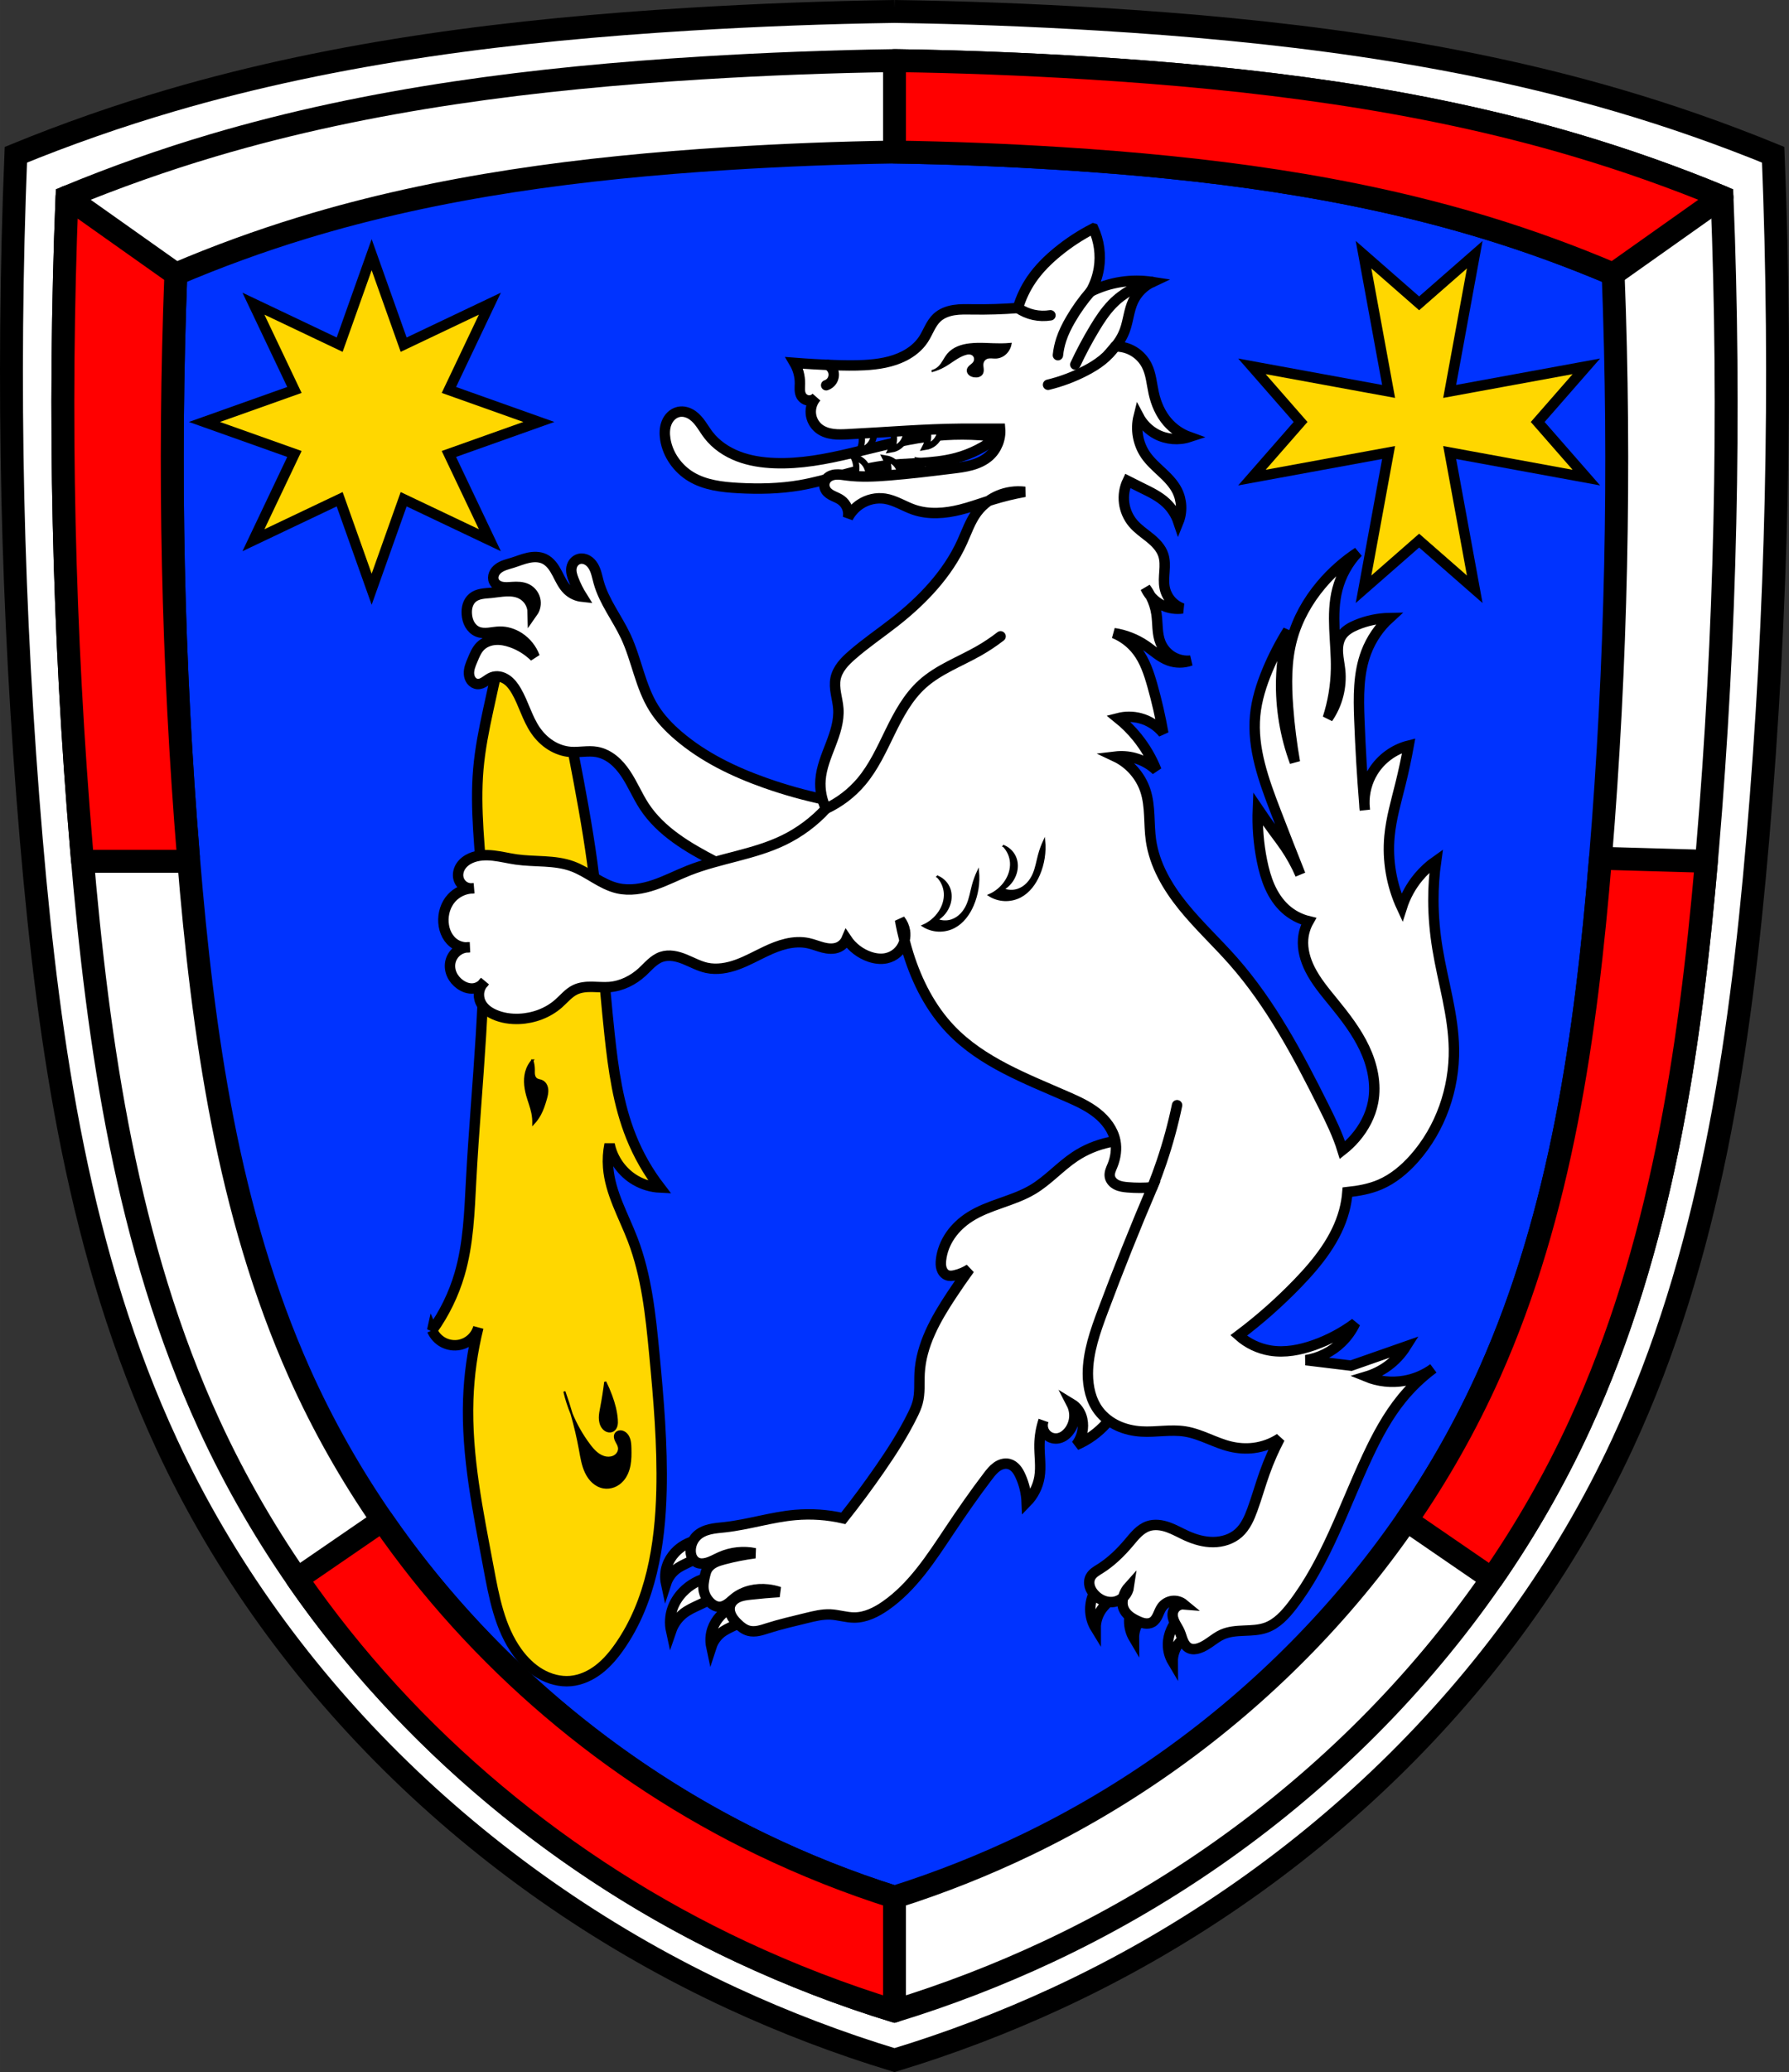 <svg xmlns="http://www.w3.org/2000/svg" width="859.28" viewBox="0 0 859.275 994.74"><rect x="0" y="0" width="859.275" height="994.74" fill="#333333" stroke="none"/><g transform="translate(17.232-13.173)"><g fill-rule="evenodd"><path d="m412.41 18.797c-32.868.478-65.725 1.718-98.54 3.719-84.08 5.126-168.29 15.34-249.12 39.04-25.21 7.393-50.05 16.09-74.37 26.03-4.401 109.7-1.915 219.68 7.438 329.07 8.485 99.24 23.11 199.7 65.07 290.03 54.47 117.26 154.1 211.55 271.44 265.86 25.297 11.709 51.41 21.658 78.08 29.748 26.675-8.09 52.789-18.04 78.09-29.748 117.33-54.31 216.96-148.6 271.44-265.86 41.964-90.33 56.59-190.79 65.07-290.03 9.353-109.39 11.837-219.37 7.436-329.07-24.32-9.944-49.15-18.636-74.37-26.03-80.83-23.701-165.05-33.915-249.13-39.04-32.81-2-65.67-3.241-98.54-3.719" fill="#fff"/><path d="m412.41 18.674c-32.868.478-65.725 1.718-98.54 3.719-84.08 5.126-168.29 15.34-249.12 39.04-25.21 7.393-50.05 16.09-74.37 26.03-4.401 109.7-1.915 219.68 7.438 329.07 8.485 99.24 23.11 199.7 65.07 290.03 54.47 117.26 154.1 211.55 271.44 265.86 25.297 11.709 51.41 21.658 78.08 29.748 26.675-8.09 52.789-18.04 78.09-29.748 117.33-54.31 216.96-148.6 271.44-265.86 41.964-90.33 56.59-190.79 65.07-290.03 9.353-109.39 11.837-219.37 7.436-329.07-24.32-9.944-49.15-18.636-74.37-26.03-80.83-23.701-165.05-33.915-249.13-39.04-32.81-2-65.67-3.241-98.54-3.719z" fill="none" stroke="#000" stroke-width="11"/><path d="m412.41 86.29c-26.883.407-53.757 1.464-80.59 3.168-68.769 4.367-137.65 13.07-203.76 33.26-20.622 6.298-40.934 13.702-60.826 22.17-3.6 93.45-1.566 187.13 6.083 280.31 6.94 84.54 18.899 170.11 53.22 247.06 44.554 99.88 126.04 180.21 222.01 226.47 20.691 9.974 42.05 18.449 63.866 25.34 21.818-6.892 43.18-15.366 63.867-25.34 95.97-46.26 177.46-126.58 222.01-226.47 34.32-76.946 46.28-162.52 53.22-247.06 7.65-93.18 9.682-186.87 6.082-280.31-19.892-8.47-40.2-15.875-60.824-22.17-66.11-20.19-134.99-28.89-203.76-33.26-26.836-1.704-53.71-2.761-80.59-3.168" fill="#03f"/><g stroke="#000" stroke-width="11" transform="translate(-17.232 13.173)"><path d="m429.64 29.09c-30.956.455-61.901 1.637-92.8 3.541-79.19 4.88-158.5 14.604-234.63 37.17-23.746 7.04-47.14 15.315-70.04 24.781-4.145 104.44-1.805 209.14 7 313.28 7.991 94.48 21.763 190.12 61.29 276.11 51.3 111.63 145.14 201.4 255.64 253.1 23.825 11.147 48.42 20.62 73.54 28.322 25.12-7.702 49.72-17.18 73.54-28.322 110.51-51.702 204.34-141.47 255.64-253.1 39.523-85.996 53.29-181.64 61.29-276.11 8.809-104.14 11.147-208.84 7-313.28-22.906-9.467-46.29-17.743-70.04-24.781-76.13-22.564-155.45-32.29-234.63-37.17-30.902-1.904-61.849-3.086-92.8-3.541zm0 43.898c26.883.407 53.758 1.464 80.59 3.168 68.769 4.367 137.65 13.07 203.76 33.26 20.622 6.298 40.932 13.703 60.824 22.17 3.6 93.45 1.568 187.13-6.082 280.31-6.94 84.54-18.9 170.11-53.22 247.05-44.554 99.88-126.04 180.21-222.01 226.47-20.691 9.974-42.05 18.45-63.867 25.342-21.818-6.892-43.17-15.368-63.865-25.342-95.97-46.26-177.46-126.58-222.01-226.47-34.32-76.946-46.28-162.52-53.22-247.05-7.65-93.18-9.684-186.86-6.084-280.31 19.892-8.47 40.2-15.876 60.826-22.17 66.11-20.19 134.99-28.889 203.76-33.26 26.836-1.704 53.709-2.761 80.59-3.168z" fill="none"/><path d="m429.64 29.09v43.898c26.883.407 53.758 1.464 80.59 3.168 68.769 4.367 137.65 13.07 203.76 33.26 20.622 6.298 40.932 13.703 60.824 22.17l52.29-37.01c-22.906-9.467-46.29-17.743-70.04-24.781-76.13-22.564-155.45-32.29-234.63-37.17-30.902-1.904-61.849-3.086-92.8-3.541zm-397.47 65.49c-4.145 104.44-1.805 209.14 7 313.28.158 1.872.335 3.747.498 5.619h47.725l3.096-2.318c-7.6-92.94-9.618-186.38-6.03-279.58l-52.29-37.01zm736.57 317.45l-.012.002c-6.941 84.49-18.907 170.01-53.21 246.92-11.12 24.924-24.536 48.628-39.904 70.891l40.951 28.1.004.002c16.16-23.346 30.357-48.07 42.26-73.973 38.739-84.29 52.722-177.85 60.787-270.49l-.002-.002-50.875-1.449zm-585.07 317.81l-40.951 28.1c53.49 77.27 128.52 139.43 213.38 179.13 23.825 11.147 48.42 20.62 73.54 28.322v-54.641c-21.818-6.892-43.17-15.368-63.865-25.342-72.02-34.718-135.89-88.62-182.11-155.58z" fill="#f00" stroke-linejoin="round"/></g></g><g stroke="#000"><path d="m178.51 122.26l-15.367 43.21-41.42-19.689 19.689 41.42-43.21 15.369 43.21 15.367-19.689 41.42 41.42-19.689 15.367 43.21 15.367-43.21 41.42 19.689-19.691-41.42 43.21-15.367-43.21-15.369 19.691-41.42-41.42 19.689-15.367-43.21zm476.41 0l12.04 65.65-65.65-12.04 23.365 26.707-23.365 26.707 65.65-12.04-12.04 65.65 26.707-23.365 26.707 23.365-12.04-65.65 65.65 12.04-23.365-26.707 23.365-26.707-65.65 12.04 12.04-65.65-26.707 23.365-26.707-23.365z" transform="translate(-17.232 13.173)" fill="#ffd700" stroke-linecap="round" stroke-width="5"/><g transform="translate(-4)" fill-rule="evenodd"><path d="m194.35 651.85c1.053 2.467 2.976 4.553 5.35 5.803 2.374 1.249 5.182 1.654 7.812 1.125 2.106-.424 4.09-1.436 5.669-2.894 1.578-1.457 2.746-3.354 3.337-5.419-2.825 11.333-4.453 22.964-4.849 34.637-.917 27.02 4.735 53.777 9.698 80.36 2.663 14.265 5.359 29.11 13.855 40.871 2.975 4.12 6.651 7.792 11.04 10.35 4.391 2.558 9.528 3.959 14.589 3.505 4.945-.444 9.629-2.628 13.558-5.662 3.929-3.034 7.154-6.892 9.995-10.963 14.993-21.488 19.468-48.621 20.09-74.815.521-21.974-1.379-43.928-3.464-65.81-1.767-18.544-3.726-37.33-10.391-54.726-4.383-11.44-10.827-22.423-11.776-34.637-.288-3.703-.054-7.446.693-11.08 1.467 7.181 6.124 13.65 12.469 17.318 3.576 2.067 7.651 3.266 11.776 3.464-5.696-7.399-10.372-15.582-13.855-24.25-6.271-15.598-8.601-32.468-10.391-49.18-2.941-27.463-4.567-55.07-8.313-82.44-4.773-34.869-12.967-69.18-18.503-103.94-.584-3.666-1.161-7.41-2.856-10.713-.847-1.651-1.975-3.175-3.407-4.356-1.432-1.181-3.178-2.01-5.02-2.224-2.244-.262-4.546.399-6.437 1.634-1.892 1.235-3.389 3.02-4.484 4.992-2.191 3.952-2.788 8.555-3.503 13.02-3.03 18.946-8.852 37.443-10.514 56.56-1.683 19.358.94 38.792 2.078 58.19 2.722 46.4-3.069 92.82-5.542 139.24-.806 15.14-1.289 30.477-5.542 45.03-2.824 9.661-7.295 18.838-13.162 27.02z" fill="#ffd700" stroke-width="5"/><path d="m242.48 522.26c-1.07 1.201-1.923 2.595-2.508 4.094-1.557 3.987-1.145 8.492 0 12.617.793 2.856 1.922 5.622 2.508 8.527.339 1.682.493 3.4.457 5.115 1.248-1.333 2.324-2.827 3.193-4.434 1.219-2.252 2.02-4.703 2.736-7.162.462-1.59.895-3.234.732-4.881-.081-.824-.317-1.639-.744-2.348-.428-.709-1.055-1.306-1.813-1.639-.448-.197-.932-.3-1.404-.43-.472-.13-.945-.294-1.332-.594-.314-.243-.56-.568-.734-.924-.175-.356-.281-.743-.342-1.135-.121-.784-.061-1.582-.064-2.375-.007-1.501-.239-3-.686-4.434zm34.988 154.3c-.499 4.121-1.143 8.223-1.93 12.299-.312 1.617-.648 3.242-.65 4.889-.002 1.646.355 3.34 1.314 4.678.556.775 1.319 1.419 2.219 1.734.9.316 1.941.279 2.768-.197.429-.247.791-.604 1.068-1.014.277-.41.472-.873.598-1.352.252-.957.231-1.962.16-2.949-.28-3.883-1.314-7.681-2.654-11.336-.843-2.3-1.808-4.555-2.893-6.752zm-19.629 4.627c.847 3.64 2.01 7.204 3.439 10.656-1.035-3.588-2.18-7.142-3.439-10.656zm3.439 10.656c1.643 5.697 3 11.476 4.063 17.309.679 3.733 1.259 7.55 2.912 10.965.827 1.707 1.922 3.299 3.332 4.568 1.41 1.269 3.145 2.206 5.01 2.543 1.683.303 3.445.111 5.04-.5 1.597-.611 3.03-1.632 4.164-2.91 1.794-2.02 2.827-4.622 3.326-7.275.499-2.653.495-5.374.426-8.07-.039-1.51-.102-3.045-.582-4.477-.24-.716-.586-1.399-1.059-1.988-.473-.589-1.076-1.081-1.77-1.379-.655-.282-1.399-.387-2.094-.223-.694.164-1.331.612-1.658 1.246-.265.513-.317 1.117-.229 1.688.088.571.309 1.113.568 1.629.519 1.032 1.208 2.02 1.365 3.162.102.746-.037 1.518-.365 2.195-.329.677-.844 1.258-1.459 1.691-1.231.866-2.827 1.116-4.314.889-1.73-.264-3.328-1.13-4.674-2.25-1.345-1.12-2.46-2.489-3.512-3.889-3.449-4.588-6.298-9.62-8.496-14.922z"/></g><g fill-rule="evenodd"><g fill="#fff"><path d="m461.84 222.89c-11.11-1.49-22.417-1.514-33.534-.071-24.721 3.21-48.583 13.62-73.49 12.689-5.943-.222-11.91-1.109-17.463-3.241-5.552-2.131-10.688-5.56-14.308-10.279-1.242-1.619-2.296-3.373-3.477-5.04-1.181-1.664-2.512-3.257-4.183-4.427-.976-.683-2.064-1.215-3.219-1.506-1.155-.291-2.379-.336-3.54-.071-1.3.296-2.501.977-3.47 1.894-.969.916-1.709 2.062-2.21 3.298-1 2.471-1.041 5.243-.63 7.877 1.163 7.44 5.931 14.159 12.393 18.03 6.696 4.01 14.741 4.976 22.532 5.408 10.01.555 20.1.367 29.968-1.352 13.308-2.317 26.05-7.382 39.431-9.238 11.766-1.632 23.9-.765 35.38-3.83 7.226-1.93 14.03-5.411 19.828-10.139z" stroke-width="5"/><path d="m449.9 201.07l-7.348.244c1.791 1.841 2.933 4.301 3.184 6.857.214 2.181-.217 4.423-1.225 6.369 1.473-.227 2.883-.853 4.04-1.795 1.156-.942 2.054-2.197 2.574-3.594.496-1.333.647-2.793.434-4.199-.213-1.406-.789-2.756-1.658-3.883zm-16.41 1.225l-7.348.244c1.791 1.841 2.933 4.301 3.184 6.857.214 2.181-.217 4.423-1.225 6.369 1.473-.227 2.883-.853 4.04-1.795 1.156-.942 2.054-2.197 2.574-3.594.496-1.333.647-2.793.434-4.199-.213-1.406-.789-2.756-1.658-3.883zm-15.41.621l-7.348.244c1.791 1.841 2.933 4.301 3.184 6.857.214 2.181-.217 4.423-1.225 6.369 1.473-.227 2.883-.853 4.04-1.795 1.156-.942 2.054-2.197 2.574-3.594.496-1.333.647-2.793.434-4.199-.213-1.406-.789-2.756-1.658-3.883z" transform="translate(-17.232 13.173)" stroke-width="3"/><g stroke-width="5"><path d="m317.12 752.76c-3.856.821-7.445 2.857-10.127 5.746-1.674 1.804-3 3.94-3.797 6.27-.941 2.757-1.117 5.769-.506 8.617 1-3.089 3.095-5.812 5.822-7.574 2.075-1.341 4.387-2.262 6.582-3.395l5.064-2.611-3.039-7.05zm200 15.398c-3.852 2.172-6.995 5.577-8.854 9.59-1.146 2.474-1.812 5.18-1.828 7.906-.019 3.231.887 6.463 2.582 9.213-.017-3.604 1.258-7.201 3.541-9.99 1.756-2.145 3.918-3.917 5.879-5.877l4.521-4.521-5.842-6.32zm-193.52 2.221c-4.92.996-9.516 3.537-12.975 7.176-2.133 2.244-3.843 4.906-4.865 7.828-1.202 3.436-1.429 7.208-.648 10.764 1.321-3.875 4-7.271 7.461-9.459 2.661-1.682 5.621-2.826 8.434-4.24l6.486-3.262-3.893-8.807zm210.9 5.139c-3.394 2.01-6.147 5.081-7.77 8.674-1.013 2.243-1.592 4.689-1.604 7.15-.013 2.913.779 5.827 2.266 8.332-.034-3.247 1.083-6.496 3.107-9.04 1.539-1.932 3.438-3.542 5.158-5.314l3.967-4.09-5.125-5.717zm-195.63 7.656c-3.856.821-7.445 2.857-10.127 5.746-1.674 1.804-3 3.938-3.799 6.268-.941 2.757-1.117 5.771-.506 8.619 1-3.089 3.095-5.812 5.822-7.574 2.075-1.341 4.389-2.262 6.584-3.395l5.063-2.611-3.037-7.05zm214.26 3.594c-3.394 2.01-6.147 5.079-7.77 8.672-1.013 2.243-1.592 4.691-1.604 7.152-.013 2.913.779 5.825 2.266 8.33-.034-3.247 1.083-6.496 3.107-9.04 1.539-1.932 3.438-3.542 5.158-5.314l3.967-4.088-5.125-5.717z"/><path d="m533.7 561.18c-11.959-2.107-24.694.584-34.778 7.348-7.06 4.735-12.786 11.313-20.08 15.675-9.498 5.677-21.06 7.244-30.37 13.226-3.585 2.303-6.78 5.247-9.2 8.754-2.421 3.507-4.052 7.584-4.515 11.819-.154 1.412-.176 2.867.253 4.221.215.677.542 1.321.995 1.869.452.547 1.032.995 1.691 1.258.617.246 1.29.327 1.954.303.663-.024 1.319-.149 1.965-.303 2.431-.58 4.761-1.579 6.858-2.939-3.03 4.179-5.973 8.426-8.817 12.736-7.472 11.324-14.467 23.68-15.185 37.23-.252 4.753.273 9.614-.98 14.205-.553 2.028-1.441 3.948-2.37 5.834-4.479 9.102-9.981 17.664-15.754 26.01-5.587 8.07-11.44 15.958-17.547 23.644-7.556-1.737-15.386-2.279-23.11-1.601-11.398 1-22.426 4.621-33.799 5.878-2.441.27-4.905.432-7.29 1.014-2.385.582-4.726 1.623-6.425 3.395-1.63 1.699-2.58 4.02-2.694 6.368-.058 1.196.097 2.416.575 3.513.478 1.097 1.297 2.066 2.364 2.61.707.361 1.504.528 2.298.547.794.019 1.586-.105 2.355-.302 2.413-.62 4.576-1.94 6.858-2.939 5.119-2.242 10.938-2.85 16.41-1.714-5.04.653-10.03 1.636-14.94 2.939-1.568.416-3.141.87-4.576 1.627-1.435.756-2.739 1.842-3.506 3.272-.49.913-.745 1.93-.98 2.939-.579 2.492-1.058 5.098-.49 7.592.393 1.727 1.281 3.322 2.449 4.653.659.751 1.414 1.427 2.284 1.919.87.491 1.86.793 2.859.775 1.401-.024 2.727-.665 3.866-1.481 1.14-.816 2.138-1.812 3.237-2.682 4.446-3.522 10.416-4.804 16.05-4.164 1.87.213 3.718.624 5.502 1.225-4.662.298-9.317.706-13.96 1.225-2 .224-4.04.478-5.872 1.314-.916.418-1.773.983-2.468 1.712-.695.729-1.225 1.627-1.457 2.607-.267 1.13-.132 2.331.245 3.429.653 1.903 1.989 3.493 3.429 4.898 1.541 1.504 3.304 2.888 5.388 3.429 1.497.388 3.081.318 4.6.03 1.519-.288 2.988-.786 4.462-1.254 6.116-1.943 12.38-3.375 18.614-4.898 3.782-.924 7.622-1.889 11.511-1.714 3.869.174 7.638 1.473 11.511 1.47 5.406-.005 10.501-2.547 14.94-5.633 13.11-9.115 21.987-22.97 30.86-36.25 5.891-8.816 11.932-17.536 18.369-25.961 1.25-1.637 2.541-3.287 4.219-4.482.839-.597 1.771-1.074 2.766-1.337.996-.263 2.057-.307 3.057-.059 1.365.339 2.557 1.206 3.475 2.271.918 1.065 1.582 2.324 2.158 3.607 1.764 3.926 2.767 8.191 2.939 12.491 3.194-3.256 5.361-7.504 6.123-12 .882-5.207-.087-10.534.018-15.814.077-3.859.734-7.706 1.941-11.372-.386 1.01-.509 2.119-.352 3.188.157 1.07.593 2.097 1.253 2.953.66.856 1.543 1.538 2.538 1.962.995.423 2.099.587 3.173.469 1.063-.116 2.088-.503 2.998-1.065.91-.562 1.706-1.297 2.39-2.119 1.531-1.839 2.506-4.135 2.766-6.514.26-2.379-.197-4.831-1.296-6.957 1.245.751 2.336 1.758 3.184 2.939 1.28 1.783 1.991 3.939 2.204 6.123.373 3.821-.794 7.771-3.184 10.776 5.569-2.375 10.6-6 14.615-10.532 5.997-6.767 9.572-15.272 13.795-23.267 9.885-18.714 23.83-35.468 30.37-55.6 3.402-10.472 4.667-21.789 2.449-32.574-1.306-6.353-3.921-12.624-8.572-17.14-4.87-4.734-11.849-7.213-18.614-6.613z"/><path d="m408.14 401.17c-19.669-1.457-39.14-5.54-57.741-12.11-15.09-5.326-29.77-12.396-41.909-22.817-4.438-3.81-8.537-8.08-11.641-13.04-6.563-10.478-8.272-23.256-13.504-34.458-4.122-8.826-10.435-16.69-13.04-26.08-.725-2.613-1.171-5.364-2.57-7.687-.7-1.162-1.642-2.199-2.821-2.869-1.179-.67-2.606-.949-3.921-.62-.958.24-1.829.796-2.477 1.542-.648.746-1.073 1.676-1.248 2.649-.339 1.882.247 3.802.931 5.588 1.12 2.921 2.526 5.733 4.191 8.382-2.603-.274-5.103-1.441-6.985-3.26-2.265-2.189-3.554-5.164-5.02-7.952-.733-1.394-1.528-2.765-2.525-3.984-.997-1.219-2.208-2.288-3.63-2.964-2.393-1.138-5.198-1.084-7.787-.521-2.589.563-5.05 1.601-7.579 2.383-2.276.703-4.678 1.23-6.6 2.638-.961.704-1.78 1.63-2.23 2.733-.45 1.103-.504 2.389-.017 3.476.338.755.92 1.388 1.609 1.846.689.458 1.481.746 2.292.908 1.622.323 3.296.147 4.947.04 2.373-.153 4.861-.137 6.985.931 1.946.979 3.43 2.834 3.959 4.947.528 2.113.092 4.448-1.165 6.228-.031-1.834-.575-3.656-1.555-5.206-.979-1.551-2.391-2.825-4.03-3.641-2.189-1.088-4.705-1.344-7.147-1.241-2.442.102-4.856.543-7.289.776-1.544.147-3.099.211-4.622.504-1.523.293-3.03.833-4.225 1.824-1.118.929-1.907 2.22-2.349 3.604-.442 1.385-.549 2.862-.445 4.312.124 1.718.55 3.432 1.399 4.931.849 1.499 2.14 2.773 3.723 3.451 1.659.711 3.531.741 5.327.568 1.797-.173 3.578-.535 5.383-.568 3.289-.06 6.555 1 9.313 2.794 3.391 2.203 6.05 5.521 7.45 9.313-3.146-3.118-6.994-5.524-11.176-6.985-2.494-.871-5.141-1.413-7.775-1.209-2.634.204-5.26 1.201-7.126 3.072-1.78 1.784-2.748 4.197-3.725 6.519-.905 2.149-1.875 4.379-1.748 6.708.063 1.164.417 2.331 1.125 3.257.708.927 1.789 1.592 2.952 1.676.651.047 1.307-.084 1.918-.315.611-.231 1.179-.561 1.726-.918 1.092-.716 2.122-1.559 3.342-2.026 1.132-.434 2.386-.517 3.58-.308 1.194.209 2.33.704 3.339 1.376 2.02 1.345 3.5 3.356 4.722 5.451 3.573 6.125 5.273 13.263 9.313 19.09 1.928 2.782 4.375 5.219 7.239 7.02 2.864 1.803 6.15 2.963 9.525 3.222 4.187.321 8.437-.726 12.573 0 2.945.517 5.692 1.925 8.02 3.799 2.33 1.875 4.261 4.205 5.922 6.692 3.322 4.973 5.599 10.58 8.872 15.586 7.958 12.171 21.09 19.834 33.992 26.542 7.823 4.067 15.742 7.949 23.748 11.641l58.21-37.25z"/></g><path d="m430 247.95l-7.348-.244c1.791-1.841 2.933-4.301 3.184-6.857.214-2.181-.217-4.423-1.225-6.369 1.473.227 2.883.853 4.04 1.795 1.156.942 2.054 2.197 2.574 3.594.496 1.333.647 2.793.434 4.199-.213 1.406-.789 2.756-1.658 3.883zm-16.41-1.225l-7.348-.244c1.791-1.841 2.933-4.301 3.184-6.857.214-2.181-.217-4.423-1.225-6.369 1.473.227 2.883.853 4.04 1.795 1.156.942 2.054 2.197 2.574 3.594.496 1.333.647 2.793.434 4.199-.213 1.406-.789 2.756-1.658 3.883zm-15.41-.621l-7.348-.244c1.791-1.841 2.933-4.301 3.184-6.857.214-2.181-.217-4.423-1.225-6.369 1.473.227 2.883.853 4.04 1.795 1.156.942 2.054 2.197 2.574 3.594.496 1.333.647 2.793.434 4.199-.213 1.406-.789 2.756-1.658 3.883z" stroke-width="3"/><path d="m507.9 122.85c-6.082 3.111-11.832 6.871-17.12 11.195-4.704 3.846-9.07 8.166-12.512 13.17-2.908 4.223-5.14 8.909-6.586 13.828-7.229.54-14.482.761-21.73.66-3.01-.042-6.03-.139-9 .336-2.969.475-5.92 1.567-8.121 3.615-1.523 1.417-2.624 3.223-3.596 5.063-.972 1.839-1.837 3.74-2.988 5.473-2.265 3.408-5.574 6.05-9.221 7.902-5.883 2.996-12.575 4.02-19.17 4.367-4.822.253-9.656.167-14.482 0-6.351-.219-12.696-.578-19.03-1.074 1.75 2.973 2.672 6.429 2.635 9.879-.011 1.01-.102 2.01-.06 3.02.041 1.01.223 2.029.719 2.906.7 1.239 2.032 2.1 3.449 2.229 1.418.129 2.883-.477 3.795-1.57-1.921 2.102-2.913 5.03-2.666 7.863.247 2.837 1.728 5.544 3.982 7.283 1.9 1.465 4.265 2.229 6.643 2.545 2.378.316 4.79.209 7.186.09 18.22-.905 36.416-2.497 54.658-2.635 4.61-.035 9.22 0 13.83 0h4.609c.419 4.886-1.595 9.92-5.268 13.17-2.378 2.104-5.348 3.448-8.406 4.301-3.058.853-6.224 1.241-9.375 1.627-10.08 1.234-20.17 2.481-30.29 3.293-6.796.545-13.655.893-20.414 0-1.758-.232-3.529-.549-5.295-.381-.883.084-1.76.291-2.559.676-.799.385-1.517.951-2.023 1.68-.532.766-.817 1.7-.813 2.633.004.933.295 1.861.813 2.637.803 1.204 2.09 1.991 3.393 2.621 1.303.63 2.674 1.147 3.852 1.988 1.317.941 2.349 2.274 2.93 3.785.581 1.511.709 3.194.361 4.775 1.37-2.653 3.433-4.945 5.928-6.586 3.459-2.275 7.762-3.263 11.854-2.633 4.889.753 9.152 3.653 13.828 5.268 7.155 2.471 15.05 1.839 22.391 0 4.584-1.148 9.04-2.737 13.541-4.184 1.423-1.01 2.946-1.872 4.549-2.559 4.03-1.726 8.514-2.36 12.861-1.818-5.174.928-10.293 2.166-15.318 3.707-.7.215-1.395.446-2.092.67-2.153 1.524-4.07 3.38-5.639 5.5-3.13 4.23-4.827 9.315-7 14.11-7.01 15.466-19.14 28.11-32.512 38.576-6.778 5.305-13.934 10.139-20.414 15.805-1.751 1.531-3.459 3.129-4.879 4.971-1.42 1.842-2.55 3.945-3.02 6.223-.496 2.387-.255 4.868.154 7.271.409 2.404.986 4.785 1.162 7.217.429 5.908-1.518 11.71-3.641 17.24-2.123 5.53-4.476 11.1-4.92 17-.356 4.734.564 9.556 2.635 13.828-5.776 6.267-12.741 11.436-20.414 15.15-14.33 6.931-30.632 8.644-45.44 14.488-5.572 2.199-10.915 4.977-16.584 6.912-5.669 1.935-11.825 3-17.66 1.648-3.934-.913-7.534-2.88-11.01-4.93-3.479-2.05-6.924-4.22-10.717-5.607-8.544-3.125-17.994-2.01-27-3.293-3.643-.519-7.226-1.433-10.883-1.844-3.657-.411-7.476-.29-10.848 1.186-1.918.84-3.676 2.136-4.828 3.885-1.152 1.748-1.65 3.974-1.1 5.994.412 1.515 1.406 2.862 2.73 3.705.919.585 1.991.916 3.078.979.477-.049.956-.075 1.436-.074-.473.082-.956.102-1.436.074-3.445.353-6.755 1.984-9.102 4.535-2.899 3.152-4.255 7.582-3.951 11.854.149 2.091.68 4.168 1.67 6.02.99 1.848 2.45 3.461 4.258 4.521 1.48.868 3.182 1.35 4.896 1.404.559-.082 1.123-.114 1.688-.088-.559.076-1.124.106-1.688.088-1.548.226-3.039.852-4.27 1.818-1.675 1.316-2.855 3.247-3.262 5.338-.387 1.987-.08 4.086.764 5.926.844 1.84 2.209 3.421 3.846 4.611 1.898 1.38 4.256 2.253 6.586 1.975 1.517-.181 2.957-.872 4.082-1.904.346-.502.741-.971 1.186-1.389-.331.514-.736.976-1.186 1.389-.671.972-1.149 2.076-1.381 3.234-.351 1.756-.14 3.621.592 5.256.617 1.378 1.59 2.58 2.738 3.561 1.148.981 2.468 1.746 3.846 2.365 3.768 1.693 7.971 2.295 12.1 2.113 6.874-.304 13.696-2.826 18.854-7.381 2.581-2.279 4.803-5.085 7.902-6.586 2.5-1.211 5.357-1.457 8.135-1.424 2.778.033 5.559.325 8.328.107 5.885-.462 11.455-3.253 15.805-7.244 1.453-1.333 2.782-2.796 4.25-4.111 1.468-1.316 3.105-2.496 4.971-3.133 1.801-.614 3.754-.697 5.639-.438 1.885.26 3.71.854 5.475 1.564 3.53 1.422 6.899 3.334 10.617 4.143 4.887 1.063 10.02.127 14.717-1.586 4.698-1.713 9.08-4.18 13.6-6.316 3.191-1.508 6.478-2.859 9.916-3.656 3.438-.797 7.05-1.027 10.5-.295 2.434.516 4.745 1.497 7.156 2.111 2.411.614 5.04.838 7.33-.137 1.756-.748 3.203-2.195 3.951-3.951 2.652 3.982 6.657 7.04 11.195 8.561 2.537.848 5.287 1.218 7.902.658 1.908-.409 3.706-1.31 5.174-2.596 1.467-1.285 2.6-2.95 3.256-4.787.13-.365.228-.741.32-1.117-.846-3.284-1.58-6.597-2.164-9.938 1.217 1.524 2.036 3.363 2.357 5.287.257 1.542.18 3.132-.193 4.65.567 2.2 1.175 4.39 1.857 6.557 4.196 13.315 10.694 26.1 20.344 36.19 14.995 15.677 36.1 23.566 55.975 32.27 4.966 2.175 9.954 4.462 14.209 7.822 4.255 3.36 7.768 7.937 8.84 13.252.797 3.953.197 8.116-1.316 11.854-.344.85-.737 1.682-1.014 2.557-.277.874-.437 1.803-.305 2.711.131.898.549 1.743 1.135 2.436.586.693 1.337 1.237 2.15 1.639 1.627.804 3.467 1.039 5.275 1.193 3.942.336 7.912.336 11.854 0-8.343 19.576-16.248 39.34-23.707 59.27-3.66 9.779-7.258 19.851-7.242 30.29.009 6.293 1.45 12.779 5.268 17.781 2.365 3.099 5.568 5.519 9.109 7.15 3.541 1.631 7.413 2.488 11.305 2.727 7.02.43 14.13-1.116 21.07 0 7.553 1.214 14.291 5.474 21.732 7.244 3.656.87 7.466 1.125 11.195.658 4.449-.557 8.765-2.146 12.512-4.609-2.797 5.309-5.22 10.814-7.244 16.463-2.107 5.882-3.78 11.913-5.926 17.781-1.502 4.108-3.331 8.27-6.586 11.193-3.29 2.955-7.796 4.349-12.219 4.373-4.422.024-8.774-1.235-12.805-3.055-2.967-1.34-5.802-2.99-8.871-4.076-3.069-1.086-6.485-1.576-9.568-.533-1.943.657-3.649 1.888-5.131 3.307-1.482 1.418-2.763 3.03-4.088 4.596-4.03 4.766-8.544 9.193-13.83 12.512-.868.545-1.755 1.06-2.568 1.684-.813.623-1.555 1.366-2.041 2.268-.743 1.379-.827 3.056-.41 4.566.417 1.51 1.302 2.862 2.385 3.994 1.256 1.313 2.798 2.365 4.512 2.969 1.714.603 3.6.748 5.367.324 1.403-.337 2.704-1.048 3.777-2.01.053-.21.109-.418.174-.623.535-1.701 1.441-3.285 2.635-4.609-.242 1.716-1.012 3.354-2.178 4.637-.195.214-.415.402-.631.596-.444 1.75-.473 3.627.174 5.305.545 1.412 1.54 2.62 2.709 3.582 1.169.962 2.51 1.694 3.877 2.344 1.141.542 2.322 1.037 3.57 1.23 1.249.194 2.581.065 3.672-.572.627-.366 1.154-.887 1.586-1.471.432-.583.773-1.228 1.078-1.887.61-1.317 1.093-2.713 1.947-3.887 1.168-1.603 3.01-2.692 4.982-2.938 1.968-.246 4.03.355 5.553 1.621-1.197-.101-2.426.252-3.387.973-.961.72-1.643 1.802-1.881 2.979-.165.817-.121 1.667.059 2.48.18.814.492 1.593.861 2.34.738 1.494 1.703 2.872 2.373 4.398.63 1.436.988 2.979 1.609 4.418.311.72.69 1.416 1.184 2.025.493.609 1.105 1.13 1.816 1.459.714.33 1.512.46 2.299.438.786-.023 1.562-.194 2.311-.438 2.065-.672 3.904-1.888 5.68-3.139 1.776-1.25 3.534-2.557 5.516-3.445 3.262-1.461 6.921-1.701 10.492-1.85 3.571-.148 7.215-.239 10.58-1.443 5.206-1.863 9.133-6.16 12.512-10.537 16.419-21.272 24.826-47.44 36.22-71.78 4.561-9.741 9.678-19.311 16.463-27.658 4.418-5.436 9.52-10.316 15.15-14.488-4.078 2.995-8.849 5.04-13.83 5.928-6.168 1.099-12.645.404-18.439-1.977 3.781-1.129 7.365-2.92 10.537-5.268 3.39-2.509 6.309-5.652 8.561-9.219l-26.34 9.219-21.732-2.635c6.403-1.01 12.471-4.045 17.12-8.561 2.724-2.645 4.967-5.784 6.586-9.219-6.01 4.477-12.692 8.04-19.756 10.537-6.747 2.382-14.01 3.789-21.07 2.633-5.598-.917-10.919-3.462-15.15-7.244 10.08-7.58 19.555-15.955 28.316-25.02 9.711-10.05 18.778-21.402 22.391-34.902.779-2.91 1.281-5.89 1.523-8.893 5.348-.569 10.669-1.511 15.598-3.619 6.389-2.734 11.846-7.318 16.463-12.512 12.698-14.287 19.393-33.571 19.1-52.684-.251-16.261-5.28-32.02-7.902-48.07-1.245-7.618-1.947-15.33-1.975-23.05-.023-6.386.417-12.773 1.316-19.1-3.191 2.234-6.079 4.9-8.561 7.902-3.526 4.266-6.225 9.212-7.902 14.486-4.951-10.623-7.02-22.573-5.928-34.24.796-8.496 3.217-16.742 5.27-25.03 1.512-6.102 2.83-12.251 3.951-18.438-7.03 1.754-13.316 6.344-17.12 12.512-2.883 4.67-4.332 10.199-4.166 15.682.074.919.138 1.838.215 2.756-.12-.915-.187-1.834-.215-2.756-1.099-13.549-1.913-27.12-2.418-40.707-.404-10.881-.568-22.09 3.291-32.27 2.374-6.263 6.243-11.953 11.195-16.463-5.412.096-10.805 1.219-15.805 3.293-2.801 1.162-5.596 2.722-7.244 5.268-1.527 2.358-1.887 5.3-1.73 8.105.157 2.805.785 5.562 1.072 8.357.827 8.06-1.314 16.389-5.926 23.05 2.479-7.649 3.815-15.667 3.951-23.707.217-12.779-2.551-25.822.658-38.19 1.721-6.634 5.154-12.816 9.877-17.781-6.657 4.36-12.669 9.704-17.779 15.805-6.292 7.511-11.238 16.234-13.83 25.684-2.923 10.657-2.8 21.906-1.975 32.926.662 8.828 1.761 17.623 3.293 26.342-4.672-12.594-6.92-26.08-6.586-39.512.199-7.993 1.306-15.963 3.293-23.707-3.807 6.082-7.115 12.474-9.879 19.1-2.903 6.956-5.218 14.228-5.926 21.732-1.489 15.793 4.18 31.29 9.877 46.1 3.894 10.12 7.846 20.22 11.854 30.29-1.996-4.604-4.423-9.02-7.242-13.17-1.678-2.47-3.492-4.845-5.27-7.244-2.719-3.671-5.354-7.404-7.902-11.195-.351 8.38.315 16.804 1.977 25.03.861 4.259 1.996 8.483 3.77 12.449 1.774 3.966 4.208 7.678 7.426 10.598 3.159 2.867 7.05 4.927 11.193 5.928-1.486 2.617-2.39 5.561-2.633 8.561-.403 4.986 1.02 9.985 3.26 14.457 2.904 5.798 7.128 10.81 11.227 15.836 5.635 6.911 11.154 14.03 14.963 22.09 3.809 8.06 5.827 17.223 4.135 25.979-1.225 6.336-4.356 12.226-8.561 17.12-1.845 2.149-3.906 4.108-6.133 5.855-2.223-7.247-5.613-14.191-9.01-21-12.279-24.596-25.282-49.18-43.46-69.803-7.862-8.917-16.636-17.02-24.11-26.27-7.476-9.243-13.721-19.915-15.4-31.684-1.126-7.891-.184-16.12-2.633-23.707-2.31-7.155-7.685-13.262-14.488-16.463 3.078-.369 6.225-.144 9.219.658 3.933 1.055 7.593 3.114 10.537 5.928-2.258-5.691-5.377-11.04-9.219-15.805-2.733-3.39-5.831-6.488-9.221-9.221 3.437-.887 7.1-.887 10.537 0 4.379 1.13 8.37 3.713 11.195 7.244-1.36-7.766-3.12-15.463-5.27-23.05-1.644-5.804-3.58-11.669-7.242-16.463-2.886-3.777-6.794-6.765-11.195-8.561 5.406.814 10.624 2.854 15.15 5.926 3.69 2.506 6.998 5.727 11.193 7.244 3.37 1.219 7.167 1.219 10.537 0-2.991.338-6.086-.322-8.678-1.854-2.591-1.531-4.664-3.924-5.811-6.707-.891-2.162-1.224-4.509-1.408-6.84-.184-2.331-.225-4.676-.566-6.988-.44-2.98-1.394-5.88-2.779-8.555-1.01-1.197-1.85-2.531-2.488-3.959.945 1.242 1.771 2.573 2.488 3.959 1.648 1.961 3.733 3.558 6.072 4.604 2.871 1.283 6.103 1.744 9.219 1.316-2.143-.769-4.081-2.098-5.572-3.818-1.491-1.721-2.531-3.83-2.988-6.06-.532-2.596-.281-5.279-.104-7.924.178-2.644.272-5.363-.555-7.881-1.103-3.361-3.72-5.997-6.465-8.229-2.745-2.231-5.733-4.22-8.02-6.916-2.349-2.765-3.876-6.22-4.34-9.818-.464-3.598.135-7.327 1.705-10.598 2.186 1.116 4.382 2.214 6.586 3.293 4.176 2.044 8.457 4.07 11.854 7.244 2.697 2.52 4.755 5.719 5.928 9.219 1.958-4.83 1.71-10.503-.66-15.14-1.74-3.408-4.496-6.174-7.289-8.789-2.793-2.615-5.698-5.174-7.855-8.334-3.627-5.313-4.857-12.198-3.293-18.438 1.904 3.628 4.932 6.656 8.561 8.561 4.808 2.524 10.645 3.01 15.805 1.316-4.055-1.459-7.723-3.98-10.537-7.244-3.368-3.906-5.468-8.792-6.584-13.828-.982-4.433-1.265-9.109-3.293-13.172-1.392-2.788-3.584-5.171-6.246-6.791-2.662-1.62-5.785-2.472-8.9-2.428 2-2.322 3.575-5.02 4.609-7.902 1.62-4.52 1.927-9.474 3.951-13.828 1.87-4.02 5.196-7.351 9.219-9.221-5.01-.776-10.136-.776-15.14 0-5.03.779-9.935 2.34-14.488 4.609 1.976-3.453 3.322-7.265 3.951-11.193 1.031-6.439.101-13.178-2.635-19.1z" stroke-width="5"/></g><path d="m379.48 401.41c6.5-3.03 12.331-7.48 16.958-12.956 5.974-7.07 9.835-15.635 13.902-23.951 4.067-8.316 8.551-16.678 15.414-22.891 7.788-7.05 17.957-10.735 27.09-15.933 3.664-2.086 7.181-4.431 10.516-7.01" fill="none" stroke-linecap="round" stroke-width="5"/><path d="m433.09 434.02c2.06 2.129 3.327 5.01 3.505 7.966.189 3.141-.829 6.288-2.549 8.922-1.924 2.946-4.733 5.305-7.966 6.692 2.207 1.407 4.788 2.22 7.403 2.331 2.615.111 5.256-.48 7.574-1.694 4.153-2.176 7.07-6.208 8.922-10.516 2.188-5.091 3.073-10.735 2.549-16.251-1.017 2.18-1.845 4.447-2.472 6.769-.834 3.086-1.32 6.287-2.588 9.222-.736 1.704-1.737 3.305-3.03 4.636-1.294 1.331-2.888 2.387-4.656 2.954-2.275.729-4.811.614-7.01-.319 2.875-1.677 5.082-4.465 6.05-7.648.694-2.271.763-4.761 0-7.01-.921-2.716-3.073-4.988-5.736-6.05z"/><path d="m464.87 419.35c2.06 2.129 3.327 5.01 3.505 7.966.189 3.141-.829 6.288-2.549 8.922-1.924 2.946-4.733 5.305-7.966 6.692 2.207 1.407 4.788 2.22 7.403 2.331 2.615.111 5.256-.48 7.574-1.694 4.153-2.176 7.07-6.208 8.922-10.516 2.188-5.091 3.073-10.735 2.549-16.251-1.017 2.18-1.845 4.447-2.472 6.769-.834 3.086-1.32 6.287-2.588 9.222-.736 1.704-1.737 3.305-3.03 4.636-1.294 1.331-2.888 2.387-4.656 2.954-2.275.729-4.811.614-7.01-.319 2.875-1.677 5.082-4.465 6.05-7.648.694-2.271.763-4.761 0-7.01-.921-2.716-3.073-4.988-5.736-6.05z"/><g fill="none" stroke-linecap="round" stroke-width="5"><path d="m536.21 583.16c1.606-4.01 3.102-8.06 4.486-12.148 3.02-8.928 5.505-18.04 7.436-27.26"/><path d="m471.68 161.05c2.263 1.555 4.828 2.67 7.509 3.264 2.657.589 5.426.666 8.112.225"/><path d="m506.58 153.14c-3.611 4.157-6.828 8.657-9.593 13.419-1.792 3.086-3.4 6.296-4.506 9.689-.787 2.413-1.317 4.911-1.577 7.436"/><path d="m486.17 197.88c6.254-1.507 12.323-3.782 18.03-6.76 2.849-1.487 5.617-3.156 8.112-5.182 2.309-1.875 4.373-4.051 6.124-6.456"/><path d="m499.24 188.19c2.776-5.938 5.861-11.732 9.238-17.35 2.498-4.155 5.18-8.243 8.562-11.717 5.168-5.307 11.929-9.04 19.17-10.593"/></g><path d="m430.29 191.35c1.253-.306 2.427-.932 3.38-1.803.957-.874 1.677-1.973 2.351-3.079.674-1.107 1.318-2.241 2.156-3.23 1.258-1.484 2.923-2.591 4.717-3.344 1.794-.753 3.716-1.163 5.648-1.388 5-.584 10.06.048 15.1 0 1.504-.014 3.01-.09 4.506-.225-.188 1.035-.572 2.035-1.127 2.929-.628 1.014-1.478 1.894-2.488 2.529-1.01.635-2.18 1.02-3.371 1.076-.757.036-1.514-.06-2.272-.088-.758-.028-1.537.016-2.234.313-.542.231-1.018.612-1.369 1.085-.351.473-.577 1.036-.659 1.619-.112.793.039 1.596.113 2.393.037.399.055.801.012 1.199-.043.398-.15.793-.35 1.14-.34.59-.935 1.01-1.583 1.217-.648.209-1.347.223-2.02.135-.827-.108-1.657-.379-2.285-.927-.314-.274-.573-.615-.732-1-.159-.386-.214-.816-.137-1.226.07-.373.248-.719.476-1.022.228-.303.506-.565.796-.81.579-.49 1.221-.928 1.658-1.548.408-.58.611-1.306.537-2.01-.074-.705-.431-1.381-.988-1.82-.555-.437-1.278-.625-1.984-.625-.706 0-1.402.174-2.072.4-3.549 1.197-6.432 3.783-9.689 5.633-1.909 1.085-3.96 1.92-6.084 2.479z"/><path d="m379.59 198.11c1.088-.36 2.053-1.084 2.704-2.028.838-1.216 1.135-2.792.797-4.23-.338-1.438-1.307-2.716-2.599-3.431" fill="none" stroke-linecap="round" stroke-width="5"/></g></g></g></svg>